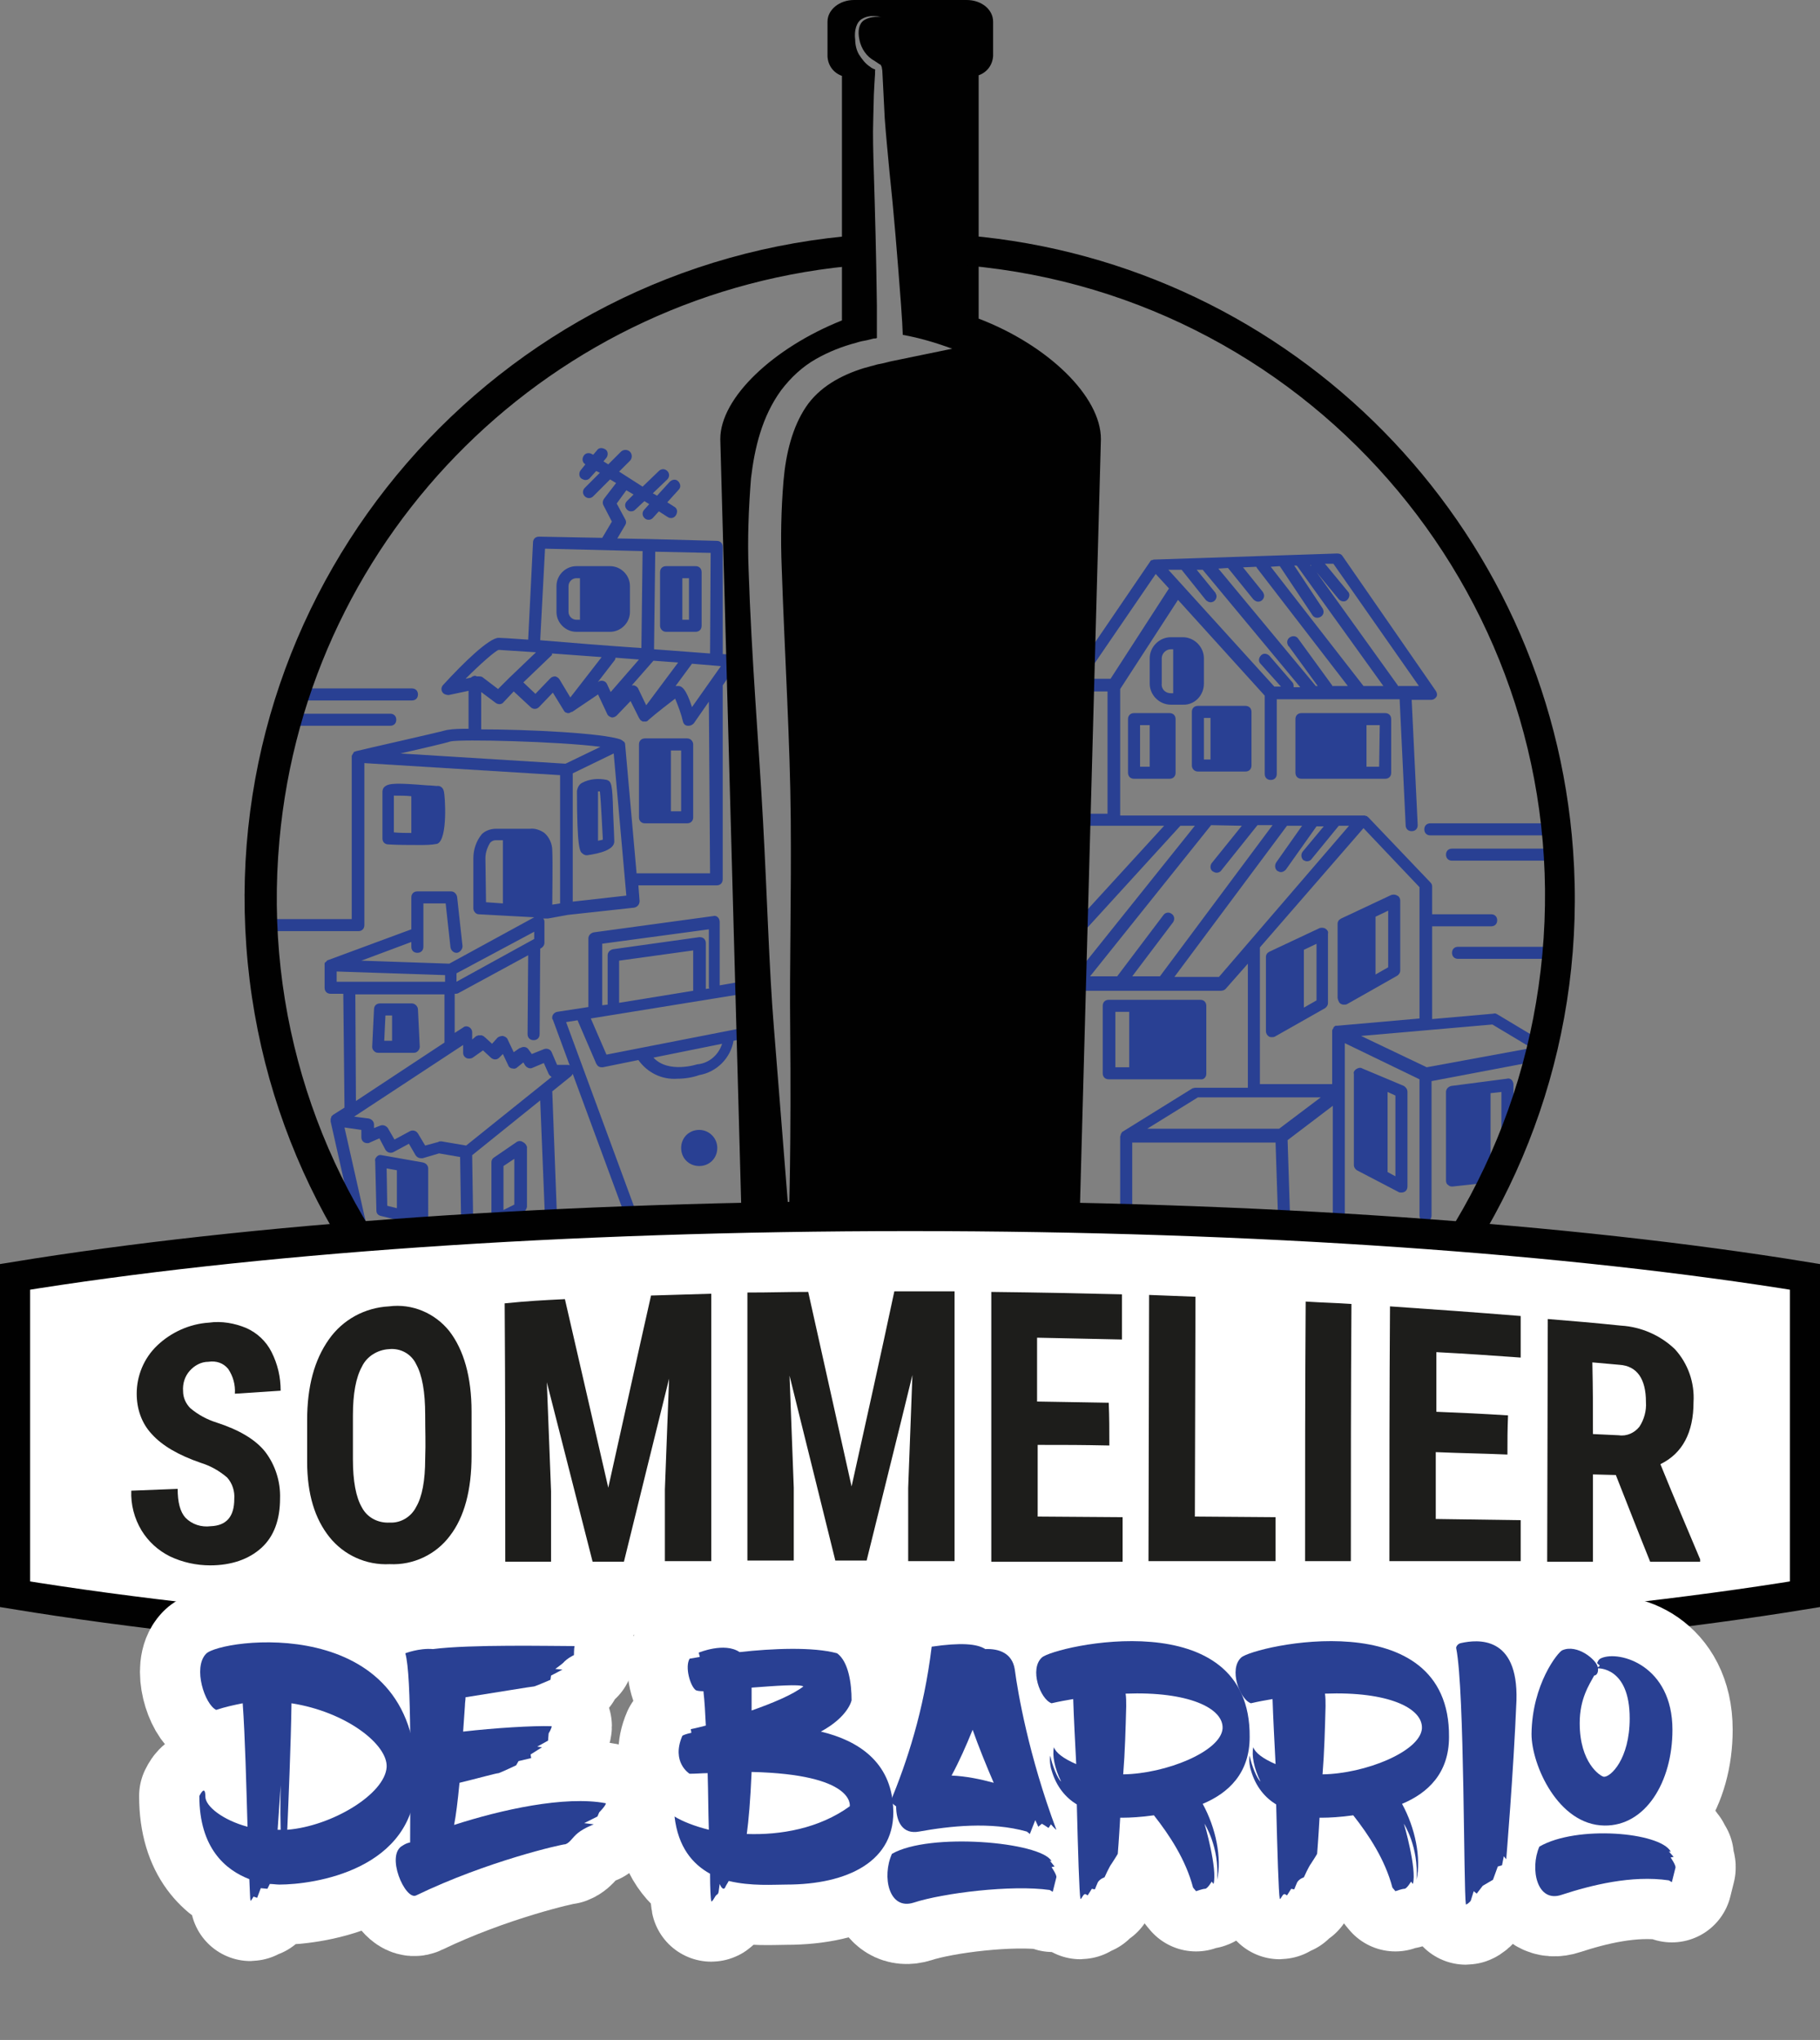 <?xml version="1.0" encoding="utf-8"?>
<!-- Generator: Adobe Illustrator 26.1.0, SVG Export Plug-In . SVG Version: 6.00 Build 0)  -->
<svg version="1.1" id="Capa_1" xmlns="http://www.w3.org/2000/svg" xmlns:xlink="http://www.w3.org/1999/xlink" x="0px" y="0px"
	 viewBox="0 0 302.2 338.7" style="enable-background:new 0 0 302.2 338.7;" xml:space="preserve">
<rect x="0" y="0" width="302.2" height="338.7" fill="#808080" stroke="none"/>
<style type="text/css">
	.st0{clip-path:url(#SVGID_00000139985833555027100790000013717335560161511604_);}
	.st1{fill:#294093;}
	.st2{fill:#010101;}
	.st3{fill:#FFFFFF;stroke:#010101;stroke-width:5;stroke-miterlimit:10;}
	.st4{fill:#1D1D1B;}
	.st5{enable-background:new    ;}
	.st6{fill:#FFFFFF;}
	.st7{fill:none;stroke:#FFFFFF;stroke-width:20;stroke-linecap:round;stroke-linejoin:round;}
</style>
<g id="Capa_2_00000065776763767775939160000010707055884485851069_">
	<g id="Capa_1-2">
		<g>
			<defs>
				<circle id="SVGID_1_" cx="151.1" cy="149.1" r="107.9"/>
			</defs>
			<clipPath id="SVGID_00000050656906862578296010000014569854536330233506_">
				<use xlink:href="#SVGID_1_"  style="overflow:visible;"/>
			</clipPath>
			<g style="clip-path:url(#SVGID_00000050656906862578296010000014569854536330233506_);">
				<path class="st1" d="M258,174.4c0,0,0-0.1,0-0.1l0,0c0-0.1-0.1-0.2-0.1-0.2c0,0,0-0.1-0.1-0.1c0,0-0.1-0.1-0.1-0.1l-0.1-0.1l0,0
					l-9-5.4c-0.2-0.1-0.4-0.2-0.6-0.1l-10.2,0.9v-15.4h9.8c0.6,0,1-0.4,1-1s-0.4-1-1-1h-9.8v-4.6c0-0.3-0.1-0.5-0.3-0.7l-10.3-10.8
					l0,0c-0.1-0.1-0.2-0.1-0.2-0.2h-0.1c-0.1,0-0.2-0.1-0.3-0.1H186v-21l9.6-14.8l14.4,15.9v13c0,0.6,0.4,1,1,1s1-0.4,1-1v-12.4
					h20.4l1,20.9c0,0.6,0.4,1,1,1l0,0c0.6,0,1-0.4,1-1l-1-20.8h3.2c0.4,0,0.7-0.2,0.9-0.5c0.2-0.3,0.1-0.7-0.1-1l-15.5-22.4
					c-0.2-0.3-0.5-0.4-0.9-0.4l-30.2,1h-0.1h-0.1c-0.1,0-0.2,0.1-0.3,0.1h-0.1c-0.1,0.1-0.2,0.1-0.2,0.2l0,0l-13.7,20.1
					c-0.2,0.3-0.2,0.7-0.1,1c0.2,0.3,0.5,0.5,0.9,0.5h5.8v20.3h-6.7c-0.6,0-1,0.4-1,1v19.6l-6.3,7c-0.1,0.1-0.1,0.2-0.2,0.3
					c0,0,0,0.1,0,0.1c0,0.1-0.1,0.2-0.1,0.3c0,0,0,0,0,0.1v30.2c0,0.6,0.4,1,1,1s1-0.4,1-1v-29.2h31.1c0.3,0,0.6-0.1,0.8-0.3
					l3.7-4.2v20.6h-8.7c-0.2,0-0.4,0.1-0.5,0.1l-11.6,7.2c-0.1,0-0.1,0.1-0.1,0.1l0,0c-0.1,0.1-0.1,0.2-0.2,0.3v0.1
					c0,0.1-0.1,0.2-0.1,0.3v13c0,0.6,0.4,1,1,1s1-0.4,1-1v-12h23.8l0.4,12.1c0,0.6,0.4,1,1,1l0,0c0.6,0,1-0.4,1-1l-0.4-12.5l7.5-5.7
					v18.2c0,0.6,0.4,1,1,1s1-0.4,1-1v-28.6l12.4,6v22.6c0,0.6,0.4,1,1,1s1-0.4,1-1v-22.3l19.5-3.7l0,0c0.1,0,0.1,0,0.2-0.1l0.1-0.1
					c0,0,0.1-0.1,0.1-0.1l0.1-0.1l0,0c0,0,0-0.1,0-0.1c0-0.1,0.1-0.1,0.1-0.2C258,174.6,258,174.5,258,174.4z M218.4,113.8
					l-16.1-19.4l1.6-0.1l0,0l4.2,5.2c0.2,0.2,0.5,0.4,0.8,0.4c0.6,0,1-0.5,1-1c0-0.2-0.1-0.4-0.2-0.6l-3.3-4.1l2.2-0.1
					c0,0.1,0.1,0.1,0.1,0.2l15.1,19.6h-2.6v-0.1l-5.6-7.7c-0.3-0.5-0.9-0.6-1.4-0.3c-0.5,0.3-0.6,0.9-0.3,1.4c0,0,0,0.1,0.1,0.1
					l4.8,6.6h-0.3C218.4,113.9,218.4,113.8,218.4,113.8L218.4,113.8z M212.5,94l5.4,8.1c0.3,0.5,0.9,0.6,1.4,0.3s0.6-0.9,0.3-1.4
					c0,0,0,0,0,0l-4.7-7.1h0.4c0,0,0,0.1,0.1,0.1l14.3,19.9h-3.3L211,94.1L212.5,94z M217.6,93.8h0.1c0,0.1,0,0.1,0,0.2L217.6,93.8z
					 M235.6,113.9h-3.5v-0.1l-13.5-18.8l3.7,4.5c0.4,0.4,1,0.5,1.4,0.1c0.4-0.4,0.5-1,0.1-1.4l0,0l-3.8-4.6h1.4L235.6,113.9z
					 M196.2,94.6l4,5c0.2,0.2,0.5,0.4,0.8,0.4c0.6,0,1-0.5,1-1c0-0.2-0.1-0.4-0.2-0.6l-3.1-3.8h1l16.2,19.5h-1.1
					c0-0.3,0-0.6-0.2-0.8l-3.8-4.4c-0.4-0.4-1-0.5-1.4-0.1c-0.4,0.4-0.5,1-0.1,1.4l3.4,3.8h-1.1L194,94.6L196.2,94.6z M191.9,95.3
					l2.2,2.4l-9.7,15H180L191.9,95.3z M206.2,137.1l-5,6.2c-0.3,0.4-0.3,1.1,0.2,1.4c0.2,0.1,0.4,0.2,0.6,0.2c0.3,0,0.6-0.1,0.8-0.4
					l6-7.5h2.5l-18.7,25.1H188l6.8-9c0.3-0.5,0.2-1.1-0.3-1.4c-0.4-0.3-1-0.2-1.3,0.2l-7.7,10.2H181l20.1-25.1L206.2,137.1z
					 M178.3,137.1h15l-15,16.4V137.1z M177.1,157.8c0.1,0,0.1,0,0.2,0.1c0.6,0,1-0.4,1-1v-0.4l17.7-19.4h2.4l-20.1,25.1H173
					L177.1,157.8z M202.4,162.2H195l18.7-25.1h2.5l-4.3,6.1c-0.3,0.5-0.2,1.1,0.2,1.4c0.2,0.1,0.4,0.2,0.6,0.2
					c0.3,0,0.6-0.2,0.8-0.4l5.1-7.2h1.2l-3.5,4.2c-0.3,0.4-0.3,1,0.1,1.4c0.2,0.1,0.4,0.2,0.6,0.2c0.3,0,0.6-0.1,0.8-0.4l4.5-5.5
					h1.7L202.4,162.2z M209.2,157.3l17.2-19.8l9.3,9.8V169c0,0,0,0,0,0.1l-13.6,1.2c0,0-0.1,0-0.1,0h-0.2c-0.1,0-0.1,0.1-0.2,0.1
					l-0.1,0.1c-0.1,0.1-0.1,0.1-0.1,0.2c0,0,0,0.1-0.1,0.1l0,0c0,0.1,0,0.2-0.1,0.2c0,0,0,0.1,0,0.1l0,0v8.9h-12L209.2,157.3z
					 M198.9,182.2h20.4l-6.9,5.2h-21.9L198.9,182.2z M236.9,177.2L226,172l21.8-1.9l6.5,3.9L236.9,177.2z"/>
				<path class="st1" d="M222.7,166.7c0.2,0.1,0.3,0.1,0.5,0.1c0.2,0,0.3,0,0.5-0.1l8.3-4.7c0.3-0.2,0.5-0.5,0.5-0.9v-11.6
					c0-0.3-0.2-0.7-0.5-0.8c-0.3-0.2-0.7-0.2-1-0.1l-8.3,3.9c-0.4,0.2-0.6,0.5-0.6,0.9v12.3C222.2,166.2,222.4,166.6,222.7,166.7z
					 M230.5,160.6l-2.1,1.2v-9.6l2.1-1V160.6z"/>
				<path class="st1" d="M220.1,154.2c-0.3-0.2-0.7-0.2-1-0.1l-8.3,3.9c-0.4,0.2-0.6,0.5-0.6,0.9v12.3c0,0.4,0.2,0.7,0.5,0.9
					c0.2,0.1,0.3,0.1,0.5,0.1c0.2,0,0.3,0,0.5-0.1l8.3-4.7c0.3-0.2,0.5-0.5,0.5-0.9V155C220.6,154.7,220.4,154.4,220.1,154.2z
					 M218.6,166.1l-2.1,1.2v-9.6l2.1-1V166.1z"/>
				<path class="st1" d="M200.3,178.3V167c0-0.6-0.4-1-1-1h-15.2c-0.6,0-1,0.4-1,1v11.2c0,0.6,0.4,1,1,1h15.2
					C199.9,179.3,200.3,178.8,200.3,178.3z M185.2,168h2.3v9.2h-2.3V168z"/>
				<path class="st1" d="M250.2,179.1l-9.2,1.2c-0.5,0.1-0.9,0.5-0.9,1V196c0,0.3,0.1,0.6,0.3,0.7c0.2,0.2,0.4,0.3,0.7,0.3h0.1
					l9.2-1c0.5-0.1,0.9-0.5,0.9-1v-14.9c0-0.3-0.1-0.6-0.3-0.8C250.8,179.1,250.5,179,250.2,179.1z M249.3,194.1l-1.8,0.2v-12.8
					l1.8-0.2V194.1z"/>
				<path class="st1" d="M233.1,180.3l-6.9-2.9c-0.3-0.2-0.7-0.1-1,0.1c-0.3,0.2-0.5,0.5-0.4,0.8v15.1c0,0.4,0.2,0.7,0.5,0.9
					l6.9,3.6c0.1,0.1,0.3,0.1,0.5,0.1c0.6,0,1-0.4,1-1v-15.7C233.7,180.8,233.4,180.5,233.1,180.3z M231.7,195.3l-1.3-0.7v-13.3
					l1.3,0.6V195.3z"/>
				<path class="st1" d="M198.9,128.1h7.9c0.6,0,1-0.4,1-1v-8.9c0-0.6-0.4-1-1-1h-7.9c-0.6,0-1,0.4-1,1v8.9
					C197.9,127.6,198.3,128.1,198.9,128.1z M199.9,119.2h1.1v6.9h-1.1L199.9,119.2z"/>
				<path class="st1" d="M216.1,118.4c-0.6,0-1,0.4-1,1v8.9c0,0.6,0.4,1,1,1H230c0.6,0,1-0.4,1-1v-8.9c0-0.6-0.4-1-1-1H216.1z
					 M229,127.3h-2.1v-6.9h2.2L229,127.3z"/>
				<path class="st1" d="M199.9,113.5v-4.2c0-1.9-1.6-3.5-3.5-3.5h-2c-1.9,0-3.5,1.6-3.5,3.5v4.2c0,1.9,1.6,3.5,3.5,3.5h2
					C198.3,117.1,199.9,115.5,199.9,113.5z M192.9,113.5v-4.2c0-0.8,0.7-1.5,1.5-1.5h0.4v7.3h-0.4
					C193.5,115.1,192.8,114.4,192.9,113.5C192.8,113.5,192.8,113.5,192.9,113.5L192.9,113.5z"/>
				<path class="st1" d="M188.3,118.4c-0.6,0-1,0.4-1,1v8.9c0,0.6,0.4,1,1,1h5.9c0.6,0,1-0.4,1-1v-8.9c0-0.6-0.4-1-1-1H188.3z
					 M189.3,120.4h1.6v6.9h-1.6V120.4z"/>
				<path class="st1" d="M100.8,129.5c-1.4-0.3-2.9-0.2-4.2,0.5c-0.5,0.3-0.7,0.8-0.8,1.3c0,9.7,0.5,10.1,0.9,10.4
					c0.2,0.2,0.5,0.3,0.7,0.3h0.1c2.1-0.3,4.5-0.9,4.5-2.3c0-0.3-0.1-2.7-0.2-4.9C101.7,130.1,101.5,129.8,100.8,129.5z M99.3,139.6
					v-8.2h0.3c0.2,1.6,0.4,6.4,0.5,8C99.9,139.5,99.6,139.5,99.3,139.6z"/>
				<path class="st1" d="M69.6,140.3c1,0,2,0,3-0.2c1.8-0.7,1.3-8.1,1.1-8.7c-0.1-0.6-0.6-1-1.2-0.9c-0.2,0-0.9-0.1-1.5-0.1
					c-4.9-0.4-6.4-0.4-7.1,0.2c-0.3,0.2-0.4,0.6-0.4,0.9v7.7c0,0.6,0.4,1,1,1l0,0C66.1,140.3,68,140.3,69.6,140.3z M65.4,132.1
					c1,0,2,0,2.9,0.1v6.1c-0.9,0-1.9,0-2.9-0.1V132.1z"/>
				<path class="st1" d="M114.1,122.6h-7c-0.6,0-1,0.4-1,1v12.1c0,0.6,0.4,1,1,1h7c0.6,0,1-0.4,1-1v-12.1
					C115.1,123.1,114.7,122.6,114.1,122.6z M113.1,134.7h-1.7v-10.1h1.7V134.7z"/>
				<path class="st1" d="M101.3,94h-5.6c-1.8,0-3.3,1.5-3.3,3.3v4.3c0,1.8,1.5,3.3,3.3,3.3h5.6c1.8,0,3.3-1.5,3.3-3.3v-4.3
					C104.6,95.5,103.1,94,101.3,94z M94.4,101.6v-4.3c0-0.7,0.6-1.3,1.3-1.3h0.6v6.9h-0.6C95,102.9,94.4,102.3,94.4,101.6
					C94.4,101.6,94.4,101.6,94.4,101.6L94.4,101.6z"/>
				<path class="st1" d="M110.6,104.9h4.9c0.6,0,1-0.4,1-1V95c0-0.6-0.4-1-1-1h-4.9c-0.6,0-1,0.4-1,1v8.9
					C109.6,104.4,110,104.9,110.6,104.9z M114.4,102.9h-1.1V96h1.1V102.9z"/>
				<path class="st1" d="M68.4,166.6h-5.3c-0.6,0-1,0.4-1,1l-0.3,6.2c0,0.3,0.1,0.5,0.3,0.7c0.2,0.2,0.4,0.3,0.7,0.3h5.9
					c0.3,0,0.5-0.1,0.7-0.3c0.2-0.2,0.3-0.5,0.3-0.7l-0.3-6.2C69.4,167.1,68.9,166.6,68.4,166.6z M64,168.6h1.1v4.2h-1.3L64,168.6z"
					/>
				<path class="st1" d="M86.8,189.6c-0.3-0.2-0.7-0.2-1,0l-3.8,2.6c-0.3,0.2-0.4,0.5-0.4,0.8v9.4c0,0.4,0.2,0.7,0.5,0.9
					c0.3,0.2,0.7,0.2,1,0l3.8-2c0.3-0.2,0.5-0.5,0.6-0.9v-10C87.4,190.1,87.2,189.8,86.8,189.6z M85.4,200l-1.8,0.9v-7.3l1.8-1.2
					V200z"/>
				<path class="st1" d="M70.2,193l-6.8-1.2c-0.3-0.1-0.6,0-0.8,0.2c-0.2,0.2-0.4,0.5-0.3,0.8l0.2,8.2c0,0.5,0.3,0.8,0.8,0.9
					l6.6,1.6h0.2c0.2,0,0.4-0.1,0.6-0.2c0.2-0.2,0.4-0.5,0.4-0.8V194C71.1,193.5,70.7,193.1,70.2,193z M64.2,194l1.7,0.3v6.3
					l-1.6-0.4L64.2,194z"/>
				<path class="st1" d="M116.1,187.6c-1.7,0-3,1.3-3,3s1.3,3,3,3s3-1.3,3-3S117.7,187.6,116.1,187.6z"/>
				<path class="st1" d="M123.2,170.7l-22.5,4.4l-2.6-6l24.7-4c0.6-0.1,0.9-0.6,0.8-1.2s-0.6-0.9-1.2-0.8l-2.9,0.5v-10.5
					c0-0.3-0.1-0.6-0.3-0.8c-0.2-0.2-0.5-0.3-0.8-0.2l-19.8,2.7c-0.5,0.1-0.9,0.5-0.9,1v11.4l-5.2,0.8c-0.5,0.1-0.9,0.6-0.8,1.1
					c0,0.1,0,0.1,0.1,0.2l2.8,7.6c-0.1-0.1-0.3-0.1-0.4-0.1h-1.7l-0.9-2.1c-0.2-0.5-0.8-0.7-1.3-0.5l-2,0.8l-0.5-0.7
					c-0.3-0.5-0.9-0.6-1.4-0.3c0,0,0,0-0.1,0l-1,0.7l-1-2.1c-0.1-0.3-0.4-0.5-0.8-0.6c-0.3,0-0.7,0.1-0.9,0.3l-0.9,1l-1.2-1.1
					c0,0-0.1,0-0.1-0.1c-0.1,0-0.1-0.1-0.2-0.1c-0.1,0-0.1-0.1-0.2-0.1h-0.2c-0.1,0-0.1,0-0.2,0c-0.1,0-0.1,0-0.2,0l-0.2,0.1h-0.1
					l-0.7,0.6v-1.2c0-0.6-0.5-1-1-1c-0.2,0-0.4,0.1-0.5,0.2l-1.4,0.9V165h0.1c0.2,0,0.3,0,0.5-0.1l11.6-6.3l-0.1,13.1
					c0,0.6,0.4,1,1,1l0,0c0.6,0,1-0.4,1-1l0.1-14.2l0.2-0.1c0.3-0.2,0.5-0.5,0.5-0.9V153c0-0.2-0.1-0.4-0.2-0.5H91l3.3-0.6l11-1.2
					c0.5-0.1,0.9-0.5,0.9-1.1l-0.2-2.6h13c0.6,0,1-0.4,1-1v-32c0-0.1,0-0.1,0-0.2l2.4-3.5c0.2-0.3,0.2-0.7,0.1-1
					c-0.2-0.3-0.5-0.5-0.8-0.6l-1.7-0.1V90.8c0-0.6-0.4-1-1-1l-11.2-0.3l0,0l-5.3-0.1l1.3-2.2c0.2-0.3,0.2-0.7,0-1l-1.4-2.6l1.6-2.2
					l1.2,0.7l-1.1,1.1c-0.4,0.4-0.4,1,0,1.4c0,0,0,0,0,0c0.2,0.2,0.4,0.3,0.7,0.3c0.3,0,0.5-0.1,0.7-0.3l1.5-1.4l0.8,0.5l-0.8,0.9
					c-0.4,0.4-0.4,1,0,1.4c0,0,0,0,0,0c0.2,0.2,0.4,0.3,0.7,0.3c0.3,0,0.5-0.1,0.7-0.3l1-1.1l1.4,0.9c0.2,0.1,0.3,0.2,0.5,0.2
					c0.5,0.1,1-0.3,1.1-0.9c0.1-0.4-0.1-0.8-0.5-1l-1.1-0.7l1.9-2.1c0.4-0.4,0.3-1-0.1-1.4s-1-0.3-1.4,0.1l0,0l-2.1,2.3l-0.7-0.4
					l2.4-2.3c0.4-0.4,0.4-1,0-1.4c0,0,0,0,0,0c-0.4-0.4-1-0.4-1.4,0l-2.7,2.6l-3.9-2.5l1.8-1.8c0.4-0.4,0.4-1.1,0-1.5
					s-1.1-0.4-1.5,0l0,0l-2.1,2.1l-0.8-0.5l0.5-0.6c0.3-0.4,0.3-1.1-0.2-1.4s-1.1-0.3-1.4,0.2l0,0l-0.6,0.7l-0.2-0.1
					c-0.5-0.3-1.1-0.2-1.4,0.3c0,0,0,0,0,0c-0.3,0.5-0.2,1.1,0.3,1.4c0,0,0,0,0,0l0,0l-0.8,1c-0.3,0.4-0.3,1.1,0.2,1.4
					c0.2,0.1,0.4,0.2,0.6,0.2c0.3,0,0.6-0.1,0.8-0.4l1-1.1l0.6,0.3L97.1,81c-0.4,0.4-0.4,1,0,1.4c0.4,0.4,1,0.4,1.4,0l2.8-2.8l1,0.6
					l-2,2.6c-0.2,0.3-0.3,0.7-0.1,1.1l1.4,2.7l-1.6,2.7l-10.5-0.2c-0.6,0-1,0.4-1,1l-0.8,16.1c-2.8-0.2-4.6-0.3-4.9-0.3
					c-1.6,0-5.9,4.2-9.2,7.8c-0.4,0.4-0.4,1,0,1.4c0.2,0.2,0.6,0.3,0.9,0.3l3.3-0.7v6.3c-1.2,0-2.4,0-3.6,0.2
					c-1.8,0.5-14.3,3.3-15,3.5c-0.1,0-0.2,0.1-0.3,0.1c-0.1,0-0.2,0.1-0.2,0.2c-0.1,0.1-0.2,0.3-0.3,0.5c0,0,0,0.1,0,0.1v27H44.3
					c-0.6,0-1,0.4-1,1s0.4,1,1,1h15.2c0.6,0,1-0.4,1-1v-26.9l32.5,2V150l-1.3,0.2c0-2.2,0.1-6.7,0-9c0-1.1-0.5-2.2-1.3-2.9
					c-0.7-0.5-1.6-0.8-2.4-0.7c-0.4,0-3.9,0-5.6,0c-0.9,0-1.8,0.3-2.4,0.9c-0.9,1.1-1.4,2.5-1.4,4v8.3c0,0.5,0.4,1,0.9,1l9.2,0.5
					L74.6,160L60,159.5l8.3-3.1v0.8c0,0.6,0.4,1,1,1s1-0.4,1-1V150H74l0.8,7.3c0.1,0.5,0.5,0.9,1,0.9h0.1c0.5-0.1,0.9-0.6,0.9-1.1
					l-0.9-8.2c-0.1-0.5-0.5-0.9-1-0.9h-5.6c-0.6,0-1,0.4-1,1v5.3l-13.8,5.1c-0.1,0-0.2,0.1-0.2,0.1l-0.1,0.1l0,0c0,0,0,0.1-0.1,0.1
					c-0.1,0.1-0.1,0.1-0.2,0.2c0,0,0,0.1,0,0.1c0,0.1,0,0.2,0,0.2v3.8c0,0.6,0.4,1,1,1H57l0.2,18.8c0,0,0,0.1,0,0.1l-1.9,1.2l0,0
					l-0.1,0.1c-0.1,0.1-0.1,0.1-0.2,0.2c0,0,0,0.1,0,0.1c0,0.1-0.1,0.2-0.1,0.3c0,0,0,0,0,0.1l0,0c0,0.1,0,0.2,0,0.3l4,17.8
					c0.1,0.5,0.5,0.8,1,0.8h0.2c0.5-0.1,0.9-0.7,0.8-1.2c0,0,0,0,0,0l-3.7-16.4l2.8,0.4v1.2c0,0.6,0.4,1,1,1c0.1,0,0.3,0,0.4-0.1
					l1.6-0.7l1,1.9c0.3,0.5,0.9,0.6,1.3,0.4l2.6-1.4l1.1,1.9c0.2,0.3,0.5,0.5,0.9,0.5h0.3l2.7-0.8l3.5,0.6l0.2,12.8c0,0.6,0.4,1,1,1
					l0,0c0.6,0,1-0.4,1-1l-0.2-13.1l11.3-9.1l0.8,19.8c0,0.6,0.4,1,1,1l0,0c0.6,0,1-0.4,1-1l-0.8-21.3l3.1-2.5
					c0.1-0.1,0.2-0.2,0.3-0.4l9,24.4c0.1,0.4,0.5,0.7,0.9,0.7c0.1,0,0.2,0,0.3-0.1c0.5-0.2,0.8-0.8,0.6-1.3l-11.9-32.3l1.9-0.3
					l3.1,7.2c0.2,0.4,0.5,0.6,0.9,0.6c0.1,0,0.1,0,0.2,0l5.9-1.2c1.5,2.1,3.9,3.3,6.5,3.1c1.2,0,2.5-0.2,3.6-0.6
					c2.9-0.5,5.2-2.8,5.7-5.7l1.6-0.3c0.5-0.1,0.9-0.6,0.8-1.2c0,0,0,0,0,0C124.3,171,123.8,170.6,123.2,170.7
					C123.2,170.7,123.2,170.7,123.2,170.7z M95.1,149.7v-21.3l6.8-3.3l2.1,23.6L95.1,149.7z M117.9,145h-12.2l-1.9-21.4
					c0-0.1,0-0.2-0.1-0.3l0,0l0,0c0-0.1-0.1-0.2-0.2-0.2l-0.1-0.1c-0.1-0.1-0.2-0.1-0.3-0.2l0,0l0,0c-2.9-1.1-15.7-1.7-23.2-1.7
					v-6.2l2.4,1.8c0.4,0.3,1,0.3,1.3-0.1l1.7-1.8l2.8,2.6c0.4,0.4,1,0.4,1.4,0l2.3-2.4l1.9,3.1c0,0,0.1,0.1,0.1,0.1
					c0,0,0.1,0.1,0.1,0.1l0,0h0.1l0.2,0.1l0,0c0,0,0.1,0,0.1,0h0.1h0.1l0.2-0.1l0.2-0.1c0,0,0,0,0.1,0l4.3-2.9l1.5,3.2
					c0.1,0.3,0.4,0.5,0.7,0.6c0.3,0.1,0.7-0.1,0.9-0.3l2.3-2.4l1.4,2.8l0,0c0.1,0.1,0.1,0.2,0.2,0.3c0,0,0,0,0.1,0.1l0,0
					c0.1,0.1,0.2,0.1,0.3,0.2l0,0h0.1c0,0,0.1,0,0.2,0c0,0,0.1,0,0.1,0c0.1,0,0.1,0,0.2,0c0.1,0,0.1-0.1,0.2-0.1c0,0,0.1,0,0.1-0.1
					c1.6-1.4,3.6-2.9,4.5-3.6c0.5,1.2,1,2.5,1.3,3.8c0.1,0.4,0.4,0.7,0.8,0.7h0.2c0.3,0,0.6-0.2,0.8-0.4l2.5-3.6L117.9,145z
					 M91.7,108.5l8.2,0.6l-5.2,6.7l-1.8-3c-0.2-0.3-0.4-0.4-0.7-0.5c-0.3,0-0.6,0.1-0.8,0.3l-2.5,2.6l-2-1.9l4.8-4.6
					C91.6,108.7,91.6,108.6,91.7,108.5z M119.7,110.6l-4.8,6.8c-1-3.1-1.7-3.5-2.3-3.5c-0.1,0-0.2,0-0.3,0c-0.1,0-0.2,0-0.2,0.1
					l2.8-3.8l0,0L119.7,110.6z M107.3,117.1l-1.3-2.7c-0.1-0.3-0.4-0.5-0.7-0.6c-0.1,0-0.2,0-0.4,0l3.6-4.1l0,0l4.1,0.3L107.3,117.1
					z M101.4,114.9l-0.6-1.3c-0.2-0.5-0.8-0.7-1.3-0.5c0,0-0.1,0-0.1,0.1h-0.1l2.7-3.5c0.1-0.1,0.2-0.3,0.2-0.5l3.9,0.3L101.4,114.9
					z M117.9,108.5l-9.3-0.7l0.2-16.2l9.2,0.2L117.9,108.5z M90.5,91.1l16.2,0.4l-0.2,16.1c-5.8-0.4-12.1-0.9-16.8-1.3L90.5,91.1z
					 M82.8,107.9c0.3,0,2.7,0.2,6.2,0.4l-4.5,4.3l0,0l0,0l-1.8,1.8l-2.5-1.9c-0.2-0.2-0.5-0.2-0.8-0.2h-0.2c-0.1,0-0.2-0.1-0.3-0.1
					c-0.2,0-0.5,0.1-0.7,0.3l-0.9,0.2C79.8,110.2,82.2,108.1,82.8,107.9z M66.5,125.1c3.5-0.8,7.4-1.7,8.3-2c1.7-0.4,18,0,24.9,0.9
					l-5.8,2.8L66.5,125.1z M80.6,142.5c0-0.9,0.3-1.8,0.8-2.6c0.3-0.3,0.6-0.4,1-0.4h1.1V150l-2.8-0.2L80.6,142.5z M88.7,155.9
					L75.8,163v-1.4l12.9-6.9V155.9z M55.9,161.3l18,0.6v1.1h-18V161.3z M59,165.1h14.8v7.7c0,0.1,0,0.2,0,0.3l-14.7,9.7L59,165.1z
					 M72.8,189.6l-2.2,0.6l-1.2-2c-0.3-0.5-0.9-0.6-1.3-0.4l-2.6,1.4l-1.1-1.9c-0.3-0.4-0.8-0.6-1.3-0.4l-1,0.4v-0.6
					c0-0.5-0.4-0.9-0.9-1l-2.4-0.3l18.1-11.9v1.3c0,0.4,0.2,0.7,0.6,0.9c0.3,0.1,0.7,0.1,1-0.1l1.7-1.2l1.3,1.2
					c0.2,0.2,0.5,0.3,0.7,0.3c0.3,0,0.5-0.1,0.7-0.3l0.6-0.6l0.9,1.9c0.1,0.3,0.4,0.5,0.7,0.5c0.3,0.1,0.6,0,0.8-0.2l1-0.8l0.3,0.5
					c0.3,0.4,0.8,0.6,1.2,0.4l1.9-0.8l0.8,1.8c0.1,0.2,0.3,0.4,0.5,0.5l-14.2,11.4l-4.1-0.7C73,189.5,72.9,189.5,72.8,189.6
					L72.8,189.6z M115.1,164.5l-12.3,2v-7l12.3-1.7V164.5L115.1,164.5z M99.9,156.7l17.8-2.4v9.5c0,0.1,0,0.2,0.1,0.3l-0.6,0.1v-7.6
					c0-0.6-0.4-1-1-1c-0.1,0-0.1,0-0.1,0l-14.3,2c-0.5,0.1-0.9,0.5-0.9,1v8.2l-0.9,0.1V156.7z M115.9,176.7c0,0-0.1,0-0.1,0
					c0,0-4.8,1.6-7.3-1.1l11.4-2.3C119.3,175.2,117.7,176.5,115.9,176.7L115.9,176.7z"/>
				<path class="st1" d="M258.3,136.7h-20.8c-0.6,0-1,0.4-1,1s0.4,1,1,1h20.8c0.6,0,1-0.4,1-1S258.9,136.7,258.3,136.7z"/>
				<path class="st1" d="M258,140.9h-16.9c-0.6,0-1,0.4-1,1s0.4,1,1,1H258c0.6,0,1-0.4,1-1S258.6,140.9,258,140.9z"/>
				<path class="st1" d="M47.6,116.3h20.8c0.6,0,1-0.4,1-1s-0.4-1-1-1H47.6c-0.6,0-1,0.4-1,1S47,116.3,47.6,116.3z"/>
				<path class="st1" d="M47.9,118.5c-0.6,0-1,0.4-1,1s0.4,1,1,1h16.9c0.6,0,1-0.4,1-1s-0.4-1-1-1H47.9z"/>
				<path class="st1" d="M257,157.2h-14.9c-0.6,0-1,0.4-1,1s0.4,1,1,1H257c0.6,0,1-0.4,1-1S257.6,157.2,257,157.2z"/>
			</g>
		</g>
		<path class="st2" d="M119.6,72.9l3.5,128.1c0,7.1,5.8,12.9,12.9,12.9c0,0,0,0,0.1,0h30.3c7.1,0,12.9-5.8,12.9-12.9l3.5-128.1
			c0-7.1-8.8-15.6-20.3-20V12.5c1.4-0.5,2.3-1.7,2.4-3.2V3.6c0-2-1.9-3.6-4.4-3.6h-18.7c-2.4,0-4.4,1.6-4.4,3.6v5.8
			c0.1,1.5,1,2.7,2.4,3.2v40.6C128.5,57.7,119.6,66,119.6,72.9z M142.2,56.9c0.6-0.2,1.1-0.3,1.7-0.4l0.8-0.2l0.4-0.1h0.1
			c0.2,0,0.5,0,0.4-0.3v-0.2v-0.5v-1.5v-3c-0.1-8-0.3-15.4-0.5-21.9c-0.1-3.3-0.2-6.3-0.1-9.1l0.1-4l0.1-1.9l0.1-1.6v-0.4
			c0-0.1,0.1-0.3-0.1-0.3c-0.2-0.1-0.5-0.2-0.7-0.4c-0.8-0.5-1.4-1.3-1.9-2.1c-0.4-0.7-0.6-1.6-0.6-2.4c-0.2-1.5,0.2-3,1.2-3.5
			c0.7-0.4,1.5-0.5,2.3-0.4c0.3,0,0.5,0.1,0.8,0.1c-0.3,0-0.5,0-0.8,0c-0.7,0-1.5,0.2-2.1,0.6c-0.8,0.6-1,1.8-0.7,3.2
			c0.3,1.5,1.2,2.8,2.5,3.5c0.3,0.2,0.6,0.4,0.9,0.6c0.2,0,0.2,0.3,0.3,0.4l0.1,0.6l0.2,3.9l0.2,4c0.2,2.8,0.5,5.8,0.8,9
			c0.7,6.5,1.3,13.9,1.9,21.9l0.2,3l0.1,2.1c2.8,0.5,5.5,1.3,8.2,2.3L147.9,60l-1.2,0.3l-1,0.2l-0.7,0.2c-0.5,0.1-1,0.3-1.5,0.4
			c-3.9,1.2-7.5,3.2-9.7,6.5s-3.3,7.6-3.7,12.2c-0.4,4.8-0.5,9.6-0.3,14.5c0.5,14.7,1.4,28.9,1.5,41.8s-0.2,24.5-0.1,34.2
			C131.4,190,131,202,131,202l-2.5-31.4c-0.8-9.8-1.1-21.4-1.8-34.2s-1.9-26.9-2.4-41.8c-0.2-5.1,0-10.1,0.4-15.2
			c0.6-5,1.8-10.2,5-14.6c1.6-2.1,3.5-3.9,5.8-5.2C137.6,58.4,139.9,57.5,142.2,56.9L142.2,56.9z"/>
		<path class="st2" d="M160.7,39.1v5c57.9,5.2,100.7,56.4,95.4,114.3s-56.4,100.7-114.3,95.4c-57.9-5.2-100.7-56.4-95.4-114.3
			C51,88.4,91.9,48,143.1,44v-5C82.3,43.4,36.5,96.3,40.9,157.1s57.3,106.6,118.1,102.2S265.6,202,261.2,141.2
			C257.3,87.1,214.7,43.8,160.7,39.1L160.7,39.1z"/>
		<path class="st3" d="M151.1,201.9c-57.6,0-110,3.8-148.6,10.1v52.7c38.6,6.3,91,10.1,148.6,10.1s110-3.8,148.6-10.1v-52.7
			C261.1,205.7,208.8,201.9,151.1,201.9z"/>
		<path class="st4" d="M38.9,248.9c0.1-1.3-0.3-2.6-1.2-3.6c-1.3-1.1-2.7-1.9-4.3-2.4c-3.8-1.3-6.5-2.9-8.2-4.8
			c-1.7-1.8-2.5-4.2-2.5-6.7c0-3,1.2-5.9,3.4-8c2.3-2.2,5.4-3.6,8.6-3.8c2.1-0.3,4.3,0.1,6.2,0.9c1.8,0.8,3.3,2.2,4.2,4
			c1,2,1.5,4.1,1.5,6.4l-7.6,0.5c0.1-1.5-0.3-2.9-1.1-4.1c-0.8-1-2-1.4-3.3-1.2c-1.2,0-2.3,0.6-3.1,1.5c-0.8,0.9-1.2,2.1-1.1,3.4
			c0,1.1,0.5,2.1,1.2,2.8c1.3,1.1,2.8,1.9,4.4,2.4c3.7,1.2,6.4,2.8,8,4.8c1.7,2.2,2.6,5,2.5,7.8c0,3.5-1,6.3-3.1,8.2s-5,2.9-8.5,2.9
			c-2.3,0-4.6-0.5-6.7-1.5c-2-1-3.6-2.5-4.7-4.3c-1.2-2-1.8-4.3-1.7-6.6l7.7-0.3c0,2.2,0.4,3.8,1.3,4.8c1.1,1.1,2.6,1.6,4.2,1.4
			C37.6,253.3,38.9,251.8,38.9,248.9z"/>
		<path class="st4" d="M78.3,241.7c0,5.7-1.2,10.2-3.6,13.3c-2.3,3.1-6.1,4.9-10,4.7c-3.9,0.2-7.6-1.5-10-4.5
			c-2.4-3-3.7-7.1-3.7-12.5c0-2.8,0-4.2,0-6.9c0-5.6,1.2-10,3.6-13.4c2.3-3.3,6-5.3,10-5.5c3.8-0.5,7.6,1.1,10,4.1
			c2.4,3.1,3.7,7.6,3.7,13.4C78.3,237.4,78.3,238.8,78.3,241.7z M70.6,234.9c0-3.8-0.5-6.6-1.5-8.4c-0.8-1.7-2.6-2.7-4.5-2.5
			c-1.9,0.1-3.7,1.2-4.5,2.9c-1,1.8-1.5,4.5-1.5,8.1v7.3c0,3.6,0.5,6.3,1.5,8c0.9,1.7,2.7,2.6,4.6,2.5c1.9,0.1,3.6-1,4.4-2.6
			c1-1.7,1.5-4.4,1.5-8C70.7,239.3,70.6,237.8,70.6,234.9L70.6,234.9z"/>
		<path class="st4" d="M93.8,215.7c2.4,10.4,4.8,20.9,7.2,31.3c2.4-10.7,4.7-21.3,7.1-31.9c4-0.1,6-0.2,10-0.3c0,14.8,0,29.6,0,44.4
			h-7.7c0-4.8,0-7.2,0-11.9c0.3-7.4,0.4-11.1,0.7-18.4c-2.5,10.1-5,20.2-7.5,30.4h-5.2c-2.5-9.9-5.1-19.9-7.6-29.8
			c0.3,7.2,0.4,10.8,0.7,18.1c0,4.7,0,7,0,11.7h-7.6c0-14.3,0-28.6-0.1-42.9C87.8,216,89.8,215.9,93.8,215.7z"/>
		<path class="st4" d="M134.2,214.5c2.4,10.8,4.8,21.5,7.2,32.3c2.4-10.8,4.8-21.6,7.1-32.4c4,0,6,0,10,0c0,14.9,0,29.9,0,44.8h-7.7
			V247l0.7-18.7c-2.5,10.3-5.1,20.6-7.6,30.8h-5.2c-2.5-10.2-5.1-20.5-7.6-30.7c0.3,7.4,0.4,11.2,0.7,18.6c0,4.8,0,7.2,0,12.1h-7.7
			c0-14.8,0-29.7,0-44.5C128.2,214.6,130.2,214.5,134.2,214.5z"/>
		<path class="st4" d="M184.2,240c-4.8-0.1-7.1-0.1-11.9-0.1c0,4.7,0,7.1,0,11.9l14.1,0.1c0,3,0,4.5,0,7.4h-21.8
			c0-14.9,0-29.9,0-44.8c8.7,0.1,13,0.2,21.7,0.4c0,3,0,4.5,0,7.5c-5.6-0.1-8.4-0.2-14.1-0.3c0,4.2,0,6.3,0,10.6
			c4.8,0.1,7.2,0.1,11.9,0.2C184.2,235.6,184.2,237.1,184.2,240z"/>
		<path class="st4" d="M198.4,251.8l13.4,0.1c0,2.9,0,4.4,0,7.3h-21.1l0.1-44.2c3.1,0.1,4.6,0.2,7.7,0.3L198.4,251.8z"/>
		<path class="st4" d="M224.3,259.2h-7.6c0-14.4,0-28.8,0.1-43.1c3.1,0.2,4.6,0.2,7.6,0.4C224.3,230.7,224.3,245,224.3,259.2z"/>
		<path class="st4" d="M250.3,241.5c-4.8-0.2-7.1-0.2-11.9-0.4c0,4.4,0,6.6,0,11.1l14.1,0.2c0,2.7,0,4.1,0,6.8h-21.8
			c0-14.1,0-28.2,0.1-42.3c8.7,0.6,13,0.9,21.7,1.6c0,2.7,0,4.1,0,6.9c-5.6-0.4-8.4-0.6-14-0.9c0,3.9,0,5.9,0,9.9
			c4.8,0.2,7.1,0.3,11.9,0.6C250.3,237.6,250.3,238.9,250.3,241.5z"/>
		<path class="st4" d="M268.3,244.9l-3.8-0.1c0,5.8,0,8.7,0,14.5h-7.6l0.1-40.3c4.9,0.4,7.3,0.6,12.2,1.1c3.3,0.2,6.5,1.6,8.9,3.9
			c2.2,2.4,3.3,5.6,3.1,8.8c0,5-1.8,8.5-5.5,10.3c2.6,6.4,4,9.6,6.6,15.8v0.4H274C271.7,253.6,270.6,250.7,268.3,244.9z
			 M264.5,238.1l4.3,0.2c1.3,0.2,2.6-0.4,3.4-1.4c0.8-1.2,1.2-2.7,1.1-4.1c0-3.9-1.5-6-4.4-6.2l-4.5-0.4
			C264.5,231,264.5,233.4,264.5,238.1z"/>
		<g class="st5">
			<path class="st6" d="M69.1,295.4c-0.1,15.2-17.2,17.5-22.7,17.5c-0.5,0-1.1-0.1-1.6-0.1l-0.4,0.8l-1.1-0.1l-0.6,1.6l-0.6-0.2
				c0,0-0.4,0.7-0.5,0.7c-0.1-0.4-0.1-1.8-0.2-3.6c-3.9-1.5-8.3-5.1-8.3-13.8c0,0,1-2.1,1,0.1c0,1.6,2.9,3.9,7,5
				c-0.2-6.8-0.4-14.9-0.8-20.5c-1.5,0.3-2.9,0.6-4.4,1.1c-1.9-0.9-3.9-7-1.7-9.3C36.4,272.1,69.3,267.5,69.1,295.4z M46.6,303.8
				c-0.1-3.5,0-7.4,0-7.4l-0.5,7.4c0.1,0,0.2,0,0.3,0C46.4,303.8,46.5,303.8,46.6,303.8z M48.4,282.8c-0.1,6.9-0.5,16.2-0.7,21
				c7.4-0.6,16.2-5.9,16.5-10.4C64.4,289.6,57.4,284.2,48.4,282.8z"/>
		</g>
		<g class="st5">
			<path class="st7" d="M69.1,295.4c-0.1,15.2-17.2,17.5-22.7,17.5c-0.5,0-1.1-0.1-1.6-0.1l-0.4,0.8l-1.1-0.1l-0.6,1.6l-0.6-0.2
				c0,0-0.4,0.7-0.5,0.7c-0.1-0.4-0.1-1.8-0.2-3.6c-3.9-1.5-8.3-5.1-8.3-13.8c0,0,1-2.1,1,0.1c0,1.6,2.9,3.9,7,5
				c-0.2-6.8-0.4-14.9-0.8-20.5c-1.5,0.3-2.9,0.6-4.4,1.1c-1.9-0.9-3.9-7-1.7-9.3C36.4,272.1,69.3,267.5,69.1,295.4z M46.6,303.8
				c-0.1-3.5,0-7.4,0-7.4l-0.5,7.4c0.1,0,0.2,0,0.3,0C46.4,303.8,46.5,303.8,46.6,303.8z M48.4,282.8c-0.1,6.9-0.5,16.2-0.7,21
				c7.4-0.6,16.2-5.9,16.5-10.4C64.4,289.6,57.4,284.2,48.4,282.8z"/>
		</g>
		<g class="st5">
			<path class="st6" d="M100.6,299.4c0,0.4-1.1,1.5-1.1,1.5l-0.3,0.7l-2.2,1.1l1.6,0.2c0,0-1.6,0.6-2.6,1.4c-1,0.8-1.3,1.6-2.1,1.9
				c-0.6,0-13,2.8-24.8,8.5c-1.8,0.9-5.2-6.8-2.2-8.3c0.3-0.2,0.7-0.4,1.2-0.5c0-10,0.3-27.7-0.8-31.4c0,0,2.3-0.9,4.6-0.7
				c6.2-0.8,19.6-0.5,23.5-0.5c-0.1,0.4-0.1,1.5-0.1,1.5s-1.1,0.5-1.8,1.3c-0.2,0.2-1.3,1-1.3,1l1.2,0.1l-1.9,1l-0.1,0.7
				c0,0-2.3,1-2.7,1.1c-0.3,0-6.3,1-11.4,1.8c0,0.5-0.1,0.9-0.1,1.4c-0.1,1.5-0.2,2.9-0.3,4.3c5.2-0.6,11.6-1,14.7-0.9
				c0,0.4-0.5,1.2-0.5,1.2L91,289l-1.8,1l0.8,0.1l-1.9,1.2l0.1,0.6l-2.1,0.5l-0.4,0.7c0,0-2.1,1-2.9,1.3c-0.4,0-3.6,0.9-6.5,1.6
				c-0.3,3.1-0.6,5.5-0.9,7C83.1,300.5,93.8,298.1,100.6,299.4z"/>
		</g>
		<g class="st5">
			<path class="st7" d="M100.6,299.4c0,0.4-1.1,1.5-1.1,1.5l-0.3,0.7l-2.2,1.1l1.6,0.2c0,0-1.6,0.6-2.6,1.4c-1,0.8-1.3,1.6-2.1,1.9
				c-0.6,0-13,2.8-24.8,8.5c-1.8,0.9-5.2-6.8-2.2-8.3c0.3-0.2,0.7-0.4,1.2-0.5c0-10,0.3-27.7-0.8-31.4c0,0,2.3-0.9,4.6-0.7
				c6.2-0.8,19.6-0.5,23.5-0.5c-0.1,0.4-0.1,1.5-0.1,1.5s-1.1,0.5-1.8,1.3c-0.2,0.2-1.3,1-1.3,1l1.2,0.1l-1.9,1l-0.1,0.7
				c0,0-2.3,1-2.7,1.1c-0.3,0-6.3,1-11.4,1.8c0,0.5-0.1,0.9-0.1,1.4c-0.1,1.5-0.2,2.9-0.3,4.3c5.2-0.6,11.6-1,14.7-0.9
				c0,0.4-0.5,1.2-0.5,1.2L91,289l-1.8,1l0.8,0.1l-1.9,1.2l0.1,0.6l-2.1,0.5l-0.4,0.7c0,0-2.1,1-2.9,1.3c-0.4,0-3.6,0.9-6.5,1.6
				c-0.3,3.1-0.6,5.5-0.9,7C83.1,300.5,93.8,298.1,100.6,299.4z"/>
		</g>
		<g class="st5">
			<path class="st6" d="M130.6,312.9c-2.1,0-5.9,0.3-9.6-0.6c-0.2,0.4-0.5,0.8-0.6,1.1c-0.3,0.5-0.7-0.1-0.9-0.6
				c-0.2,1.2-0.1,1.6-0.5,1.8c-0.3,0.2-0.6,1.1-0.9,1.1c-0.1-0.5-0.2-2.2-0.2-4.6c-2.9-1.6-5.3-4.4-5.9-9.5c1.3,0.8,3.3,1.6,5.7,2.2
				c-0.1-3-0.1-6.2-0.2-9.4c-0.9,0-1.9,0.1-3,0.1c0,0-3.1-1.9-1.2-6.3c0.1-0.1,0.6-0.3,1.5-0.5l-0.1-0.6c0,0,1-0.2,2.5-0.6
				c-0.1-2.1-0.2-4-0.4-5.7c-0.7,0-1.2-0.1-1.3-0.2c-0.9-0.7-1.8-3.8-1-5.2c0,0,0.6-0.1,1.7-0.3c-0.1-0.3-0.1-0.5-0.2-0.7
				c0,0,4.3-1.8,6.8-0.1c5.4-0.6,12.2-0.9,16.2,0.2c1.9,1.4,2.4,5,2.4,7.8c0,0-0.5,2.7-5.1,5.2c6.3,1.5,11.6,5.1,12,12.5
				C148.9,309.1,140.6,312.9,130.6,312.9z M124.8,294.2c-0.2,4.7-0.5,8.1-0.8,10.3c5.6,0.2,12-0.9,17.1-4.6
				C141.1,299.8,142,294.6,124.8,294.2z M124.8,284c3.4-1.2,6.8-2.6,8.6-4c-0.7-0.4-4.6-0.1-8.6,0.2
				C124.8,281.5,124.8,282.8,124.8,284z"/>
		</g>
		<g class="st5">
			<path class="st7" d="M130.6,312.9c-2.1,0-5.9,0.3-9.6-0.6c-0.2,0.4-0.5,0.8-0.6,1.1c-0.3,0.5-0.7-0.1-0.9-0.6
				c-0.2,1.2-0.1,1.6-0.5,1.8c-0.3,0.2-0.6,1.1-0.9,1.1c-0.1-0.5-0.2-2.2-0.2-4.6c-2.9-1.6-5.3-4.4-5.9-9.5c1.3,0.8,3.3,1.6,5.7,2.2
				c-0.1-3-0.1-6.2-0.2-9.4c-0.9,0-1.9,0.1-3,0.1c0,0-3.1-1.9-1.2-6.3c0.1-0.1,0.6-0.3,1.5-0.5l-0.1-0.6c0,0,1-0.2,2.5-0.6
				c-0.1-2.1-0.2-4-0.4-5.7c-0.7,0-1.2-0.1-1.3-0.2c-0.9-0.7-1.8-3.8-1-5.2c0,0,0.6-0.1,1.7-0.3c-0.1-0.3-0.1-0.5-0.2-0.7
				c0,0,4.3-1.8,6.8-0.1c5.4-0.6,12.2-0.9,16.2,0.2c1.9,1.4,2.4,5,2.4,7.8c0,0-0.5,2.7-5.1,5.2c6.3,1.5,11.6,5.1,12,12.5
				C148.9,309.1,140.6,312.9,130.6,312.9z M124.8,294.2c-0.2,4.7-0.5,8.1-0.8,10.3c5.6,0.2,12-0.9,17.1-4.6
				C141.1,299.8,142,294.6,124.8,294.2z M124.8,284c3.4-1.2,6.8-2.6,8.6-4c-0.7-0.4-4.6-0.1-8.6,0.2
				C124.8,281.5,124.8,282.8,124.8,284z"/>
		</g>
		<g class="st5">
			<path class="st6" d="M175.4,311.7c-0.1,0.4-0.6,2.4-0.6,2.4l-0.5-0.3c-6.3-0.9-17.7,0.5-22.6,2.1c-4.1,1.3-5.3-4.3-3.6-8.1
				c6.2-3.6,24.7-2,26.5,1.2c0.1,0.1-0.3-0.1-0.3-0.1l0.8,1l-0.5,0.1C174.6,310,175.5,311.3,175.4,311.7z M147.8,299.3
				c2.8-6.8,5.6-15.2,6.9-25.9c4.8-0.7,7.5-0.5,8.9,0.4c2.3-0.1,4.5,0.7,4.9,3.4c0.5,3.8,2.3,14.3,6.9,26.6c-0.1,0-0.9-0.9-0.9-0.9
				l-0.4,0.6l-0.6-0.4l-0.5-0.3l-0.6,0.5c0,0-0.2-0.5-0.5-1.1c-0.2,0.5-0.9,2.3-0.9,2.3l-0.5-0.4c-6-1.7-12.9-0.9-17.9,0
				c-2.7,0.5-3.8-1.6-3.8-4.2C148.4,299.7,148.2,299.3,147.8,299.3z M165,296c-1.3-3-2.5-6-3.5-8.8c-1.1,2.7-2.2,5.2-3.5,7.6
				C160.4,294.9,162.8,295.4,165,296z"/>
		</g>
		<g class="st5">
			<path class="st7" d="M175.4,311.7c-0.1,0.4-0.6,2.4-0.6,2.4l-0.5-0.3c-6.3-0.9-17.7,0.5-22.6,2.1c-4.1,1.3-5.3-4.3-3.6-8.1
				c6.2-3.6,24.7-2,26.5,1.2c0.1,0.1-0.3-0.1-0.3-0.1l0.8,1l-0.5,0.1C174.6,310,175.5,311.3,175.4,311.7z M147.8,299.3
				c2.8-6.8,5.6-15.2,6.9-25.9c4.8-0.7,7.5-0.5,8.9,0.4c2.3-0.1,4.5,0.7,4.9,3.4c0.5,3.8,2.3,14.3,6.9,26.6c-0.1,0-0.9-0.9-0.9-0.9
				l-0.4,0.6l-0.6-0.4l-0.5-0.3l-0.6,0.5c0,0-0.2-0.5-0.5-1.1c-0.2,0.5-0.9,2.3-0.9,2.3l-0.5-0.4c-6-1.7-12.9-0.9-17.9,0
				c-2.7,0.5-3.8-1.6-3.8-4.2C148.4,299.7,148.2,299.3,147.8,299.3z M165,296c-1.3-3-2.5-6-3.5-8.8c-1.1,2.7-2.2,5.2-3.5,7.6
				C160.4,294.9,162.8,295.4,165,296z"/>
		</g>
		<g class="st5">
			<path class="st6" d="M199.7,299.5c2.2,4,3.2,9,2.4,12.6c0.4-5.5-2.1-9.3-2.1-9.3s2.2,7.5,1.5,10c-0.1-0.1-0.3-0.4-0.3-0.4
				s-0.7,1.2-1.1,1.2s-1.5,0.4-1.5,0.4l-0.5-0.6c-1.2-4.6-3.9-8.7-6.5-12c-2.1,0.3-4,0.4-5.2,0.4c-0.1,0-0.2,0-0.4,0
				c-0.2,3.6-0.4,6-0.4,6s-0.4,0.7-1,1.6c-0.4,0.5-1.2,2.3-1.2,2.3s-0.7,0.2-1.1,0.8c-0.1,0.2-0.5,1.2-0.5,1.2l-0.5-0.1l-0.7,1.1
				c0,0-0.4-0.3-0.5-0.2c-0.3,0.1-0.5,0.8-0.7,0.8c-0.2-1-0.4-7.8-0.6-15.7c-1.8-1.1-3.4-2.9-4.2-5.7c-0.1-0.2-0.4-1.6-0.2-2.4
				c0.3,1.6,1.2,3.8,1.8,4.3c-1.1-2.2-1.5-4.4-1.2-5.7c0.3,0.9,1.6,1.9,3.7,2.8c-0.2-3.9-0.4-7.7-0.5-10.8c-1.2,0.2-2.3,0.4-3.6,0.7
				c-1.9-0.7-3.7-5.7-1.6-7.6c2.1-1.9,34.7-9.4,34.5,13.2C207.5,294.4,204,297.7,199.7,299.5z M186.9,281.2c0.1,0.6,0.1,1.3,0.1,2.1
				c-0.1,3.7-0.2,7.6-0.5,11.3c7.1-0.1,16.2-3.8,16.5-7.6C203.2,283.6,197.3,280.8,186.9,281.2z"/>
		</g>
		<g class="st5">
			<path class="st7" d="M199.7,299.5c2.2,4,3.2,9,2.4,12.6c0.4-5.5-2.1-9.3-2.1-9.3s2.2,7.5,1.5,10c-0.1-0.1-0.3-0.4-0.3-0.4
				s-0.7,1.2-1.1,1.2s-1.5,0.4-1.5,0.4l-0.5-0.6c-1.2-4.6-3.9-8.7-6.5-12c-2.1,0.3-4,0.4-5.2,0.4c-0.1,0-0.2,0-0.4,0
				c-0.2,3.6-0.4,6-0.4,6s-0.4,0.7-1,1.6c-0.4,0.5-1.2,2.3-1.2,2.3s-0.7,0.2-1.1,0.8c-0.1,0.2-0.5,1.2-0.5,1.2l-0.5-0.1l-0.7,1.1
				c0,0-0.4-0.3-0.5-0.2c-0.3,0.1-0.5,0.8-0.7,0.8c-0.2-1-0.4-7.8-0.6-15.7c-1.8-1.1-3.4-2.9-4.2-5.7c-0.1-0.2-0.4-1.6-0.2-2.4
				c0.3,1.6,1.2,3.8,1.8,4.3c-1.1-2.2-1.5-4.4-1.2-5.7c0.3,0.9,1.6,1.9,3.7,2.8c-0.2-3.9-0.4-7.7-0.5-10.8c-1.2,0.2-2.3,0.4-3.6,0.7
				c-1.9-0.7-3.7-5.7-1.6-7.6c2.1-1.9,34.7-9.4,34.5,13.2C207.5,294.4,204,297.7,199.7,299.5z M186.9,281.2c0.1,0.6,0.1,1.3,0.1,2.1
				c-0.1,3.7-0.2,7.6-0.5,11.3c7.1-0.1,16.2-3.8,16.5-7.6C203.2,283.6,197.3,280.8,186.9,281.2z"/>
		</g>
		<g class="st5">
			<path class="st6" d="M232.8,299.5c2.2,4,3.2,9,2.4,12.6c0.4-5.5-2.1-9.3-2.1-9.3s2.2,7.5,1.5,10c-0.1-0.1-0.3-0.4-0.3-0.4
				s-0.7,1.2-1.1,1.2s-1.5,0.4-1.5,0.4l-0.5-0.6c-1.2-4.6-3.9-8.7-6.5-12c-2.1,0.3-4,0.4-5.2,0.4c-0.1,0-0.2,0-0.4,0
				c-0.2,3.6-0.4,6-0.4,6s-0.4,0.7-1,1.6c-0.4,0.5-1.2,2.3-1.2,2.3s-0.7,0.2-1.1,0.8c-0.1,0.2-0.5,1.2-0.5,1.2l-0.5-0.1l-0.7,1.1
				c0,0-0.4-0.3-0.5-0.2c-0.3,0.1-0.5,0.8-0.7,0.8c-0.2-1-0.4-7.8-0.6-15.7c-1.8-1.1-3.4-2.9-4.2-5.7c-0.1-0.2-0.4-1.6-0.2-2.4
				c0.3,1.6,1.2,3.8,1.8,4.3c-1.1-2.2-1.5-4.4-1.2-5.7c0.3,0.9,1.6,1.9,3.7,2.8c-0.2-3.9-0.4-7.7-0.5-10.8c-1.2,0.2-2.3,0.4-3.6,0.7
				c-1.9-0.7-3.7-5.7-1.6-7.6c2.1-1.9,34.7-9.4,34.5,13.2C240.6,294.4,237.1,297.7,232.8,299.5z M220,281.2c0.1,0.6,0.1,1.3,0.1,2.1
				c-0.1,3.7-0.2,7.6-0.5,11.3c7.1-0.1,16.2-3.8,16.5-7.6C236.3,283.6,230.5,280.8,220,281.2z"/>
		</g>
		<g class="st5">
			<path class="st7" d="M232.8,299.5c2.2,4,3.2,9,2.4,12.6c0.4-5.5-2.1-9.3-2.1-9.3s2.2,7.5,1.5,10c-0.1-0.1-0.3-0.4-0.3-0.4
				s-0.7,1.2-1.1,1.2s-1.5,0.4-1.5,0.4l-0.5-0.6c-1.2-4.6-3.9-8.7-6.5-12c-2.1,0.3-4,0.4-5.2,0.4c-0.1,0-0.2,0-0.4,0
				c-0.2,3.6-0.4,6-0.4,6s-0.4,0.7-1,1.6c-0.4,0.5-1.2,2.3-1.2,2.3s-0.7,0.2-1.1,0.8c-0.1,0.2-0.5,1.2-0.5,1.2l-0.5-0.1l-0.7,1.1
				c0,0-0.4-0.3-0.5-0.2c-0.3,0.1-0.5,0.8-0.7,0.8c-0.2-1-0.4-7.8-0.6-15.7c-1.8-1.1-3.4-2.9-4.2-5.7c-0.1-0.2-0.4-1.6-0.2-2.4
				c0.3,1.6,1.2,3.8,1.8,4.3c-1.1-2.2-1.5-4.4-1.2-5.7c0.3,0.9,1.6,1.9,3.7,2.8c-0.2-3.9-0.4-7.7-0.5-10.8c-1.2,0.2-2.3,0.4-3.6,0.7
				c-1.9-0.7-3.7-5.7-1.6-7.6c2.1-1.9,34.7-9.4,34.5,13.2C240.6,294.4,237.1,297.7,232.8,299.5z M220,281.2c0.1,0.6,0.1,1.3,0.1,2.1
				c-0.1,3.7-0.2,7.6-0.5,11.3c7.1-0.1,16.2-3.8,16.5-7.6C236.3,283.6,230.5,280.8,220,281.2z"/>
		</g>
		<g class="st5">
			<path class="st6" d="M251.8,282.3c-0.5,12.1-1.7,26.4-1.7,26.4l-0.4-0.5l-0.3,1.5l-0.7,0.2l-0.8,2.2l-1.7,1l-1,1.3l-0.5-0.4
				l-0.5,1.6c0,0-0.5,0.6-0.8,0.6c-0.4-2.5-0.2-35.5-1.6-42.5c-0.1-0.2,0.2-0.8,0.8-0.9C245.3,272.2,252.1,271.5,251.8,282.3z"/>
		</g>
		<g class="st5">
			<path class="st7" d="M251.8,282.3c-0.5,12.1-1.7,26.4-1.7,26.4l-0.4-0.5l-0.3,1.5l-0.7,0.2l-0.8,2.2l-1.7,1l-1,1.3l-0.5-0.4
				l-0.5,1.6c0,0-0.5,0.6-0.8,0.6c-0.4-2.5-0.2-35.5-1.6-42.5c-0.1-0.2,0.2-0.8,0.8-0.9C245.3,272.2,252.1,271.5,251.8,282.3z"/>
		</g>
		<g class="st5">
			<path class="st6" d="M259.4,274c2.5-1.1,5.7,1.6,5.9,2.8c0.1,0.4,0.1,1.3-0.6,1.4c-0.8,1.5-2.4,3.8-2.4,7.9c0,6.6,3.4,8.8,4,8.9
				c1.1,0.1,4.3-2.9,4.3-9.7c0-8.6-5.3-8.3-5.3-8.3l-0.2-0.1c0,0,0.6-0.2,0.5-0.4c-0.1-0.1-0.4-0.3-0.4-0.4c0.1-0.2,0.2-0.6,0.7-0.8
				c3-1.3,11.8,1.2,11.8,11.9c0,8.7-4.5,16-11.3,15.9c-7.7-0.1-12.1-10.1-12.1-15.2C254.4,279.6,258.7,274.3,259.4,274z
				 M259.3,314.6c4.9-1.6,11.6-3.3,17.8-2.4l0.5,0.3c0,0,0.5-2,0.6-2.4s-0.8-1.7-0.8-1.7l0.5-0.1l-0.8-0.9c0,0,0.4,0.1,0.3,0
				c-1.8-3.2-15.6-4.4-21.8-0.8C254,310.3,255.2,316,259.3,314.6z"/>
		</g>
		<g class="st5">
			<path class="st7" d="M259.4,274c2.5-1.1,5.7,1.6,5.9,2.8c0.1,0.4,0.1,1.3-0.6,1.4c-0.8,1.5-2.4,3.8-2.4,7.9c0,6.6,3.4,8.8,4,8.9
				c1.1,0.1,4.3-2.9,4.3-9.7c0-8.6-5.3-8.3-5.3-8.3l-0.2-0.1c0,0,0.6-0.2,0.5-0.4c-0.1-0.1-0.4-0.3-0.4-0.4c0.1-0.2,0.2-0.6,0.7-0.8
				c3-1.3,11.8,1.2,11.8,11.9c0,8.7-4.5,16-11.3,15.9c-7.7-0.1-12.1-10.1-12.1-15.2C254.4,279.6,258.7,274.3,259.4,274z
				 M259.3,314.6c4.9-1.6,11.6-3.3,17.8-2.4l0.5,0.3c0,0,0.5-2,0.6-2.4s-0.8-1.7-0.8-1.7l0.5-0.1l-0.8-0.9c0,0,0.4,0.1,0.3,0
				c-1.8-3.2-15.6-4.4-21.8-0.8C254,310.3,255.2,316,259.3,314.6z"/>
		</g>
		<g class="st5">
			<path class="st1" d="M69.1,295.4c-0.1,15.2-17.2,17.5-22.7,17.5c-0.5,0-1.1-0.1-1.6-0.1l-0.4,0.8l-1.1-0.1l-0.6,1.6l-0.6-0.2
				c0,0-0.4,0.7-0.5,0.7c-0.1-0.4-0.1-1.8-0.2-3.6c-3.9-1.5-8.3-5.1-8.3-13.8c0,0,1-2.1,1,0.1c0,1.6,2.9,3.9,7,5
				c-0.2-6.8-0.4-14.9-0.8-20.5c-1.5,0.3-2.9,0.6-4.4,1.1c-1.9-0.9-3.9-7-1.7-9.3C36.4,272.1,69.3,267.5,69.1,295.4z M46.6,303.8
				c-0.1-3.5,0-7.4,0-7.4l-0.5,7.4c0.1,0,0.2,0,0.3,0C46.4,303.8,46.5,303.8,46.6,303.8z M48.4,282.8c-0.1,6.9-0.5,16.2-0.7,21
				c7.4-0.6,16.2-5.9,16.5-10.4C64.4,289.6,57.4,284.2,48.4,282.8z"/>
		</g>
		<g class="st5">
			<path class="st1" d="M100.6,299.4c0,0.4-1.1,1.5-1.1,1.5l-0.3,0.7l-2.2,1.1l1.6,0.2c0,0-1.6,0.6-2.6,1.4c-1,0.8-1.3,1.6-2.1,1.9
				c-0.6,0-13,2.8-24.8,8.5c-1.8,0.9-5.2-6.8-2.2-8.3c0.3-0.2,0.7-0.4,1.2-0.5c0-10,0.3-27.7-0.8-31.4c0,0,2.3-0.9,4.6-0.7
				c6.2-0.8,19.6-0.5,23.5-0.5c-0.1,0.4-0.1,1.5-0.1,1.5s-1.1,0.5-1.8,1.3c-0.2,0.2-1.3,1-1.3,1l1.2,0.1l-1.9,1l-0.1,0.7
				c0,0-2.3,1-2.7,1.1c-0.3,0-6.3,1-11.4,1.8c0,0.5-0.1,0.9-0.1,1.4c-0.1,1.5-0.2,2.9-0.3,4.3c5.2-0.6,11.6-1,14.7-0.9
				c0,0.4-0.5,1.2-0.5,1.2L91,289l-1.8,1l0.8,0.1l-1.9,1.2l0.1,0.6l-2.1,0.5l-0.4,0.7c0,0-2.1,1-2.9,1.3c-0.4,0-3.6,0.9-6.5,1.6
				c-0.3,3.1-0.6,5.5-0.9,7C83.1,300.5,93.8,298.1,100.6,299.4z"/>
		</g>
		<g class="st5">
			<path class="st1" d="M130.6,312.9c-2.1,0-5.9,0.3-9.6-0.6c-0.2,0.4-0.5,0.8-0.6,1.1c-0.3,0.5-0.7-0.1-0.9-0.6
				c-0.2,1.2-0.1,1.6-0.5,1.8c-0.3,0.2-0.6,1.1-0.9,1.1c-0.1-0.5-0.2-2.2-0.2-4.6c-2.9-1.6-5.3-4.4-5.9-9.5c1.3,0.8,3.3,1.6,5.7,2.2
				c-0.1-3-0.1-6.2-0.2-9.4c-0.9,0-1.9,0.1-3,0.1c0,0-3.1-1.9-1.2-6.3c0.1-0.1,0.6-0.3,1.5-0.5l-0.1-0.6c0,0,1-0.2,2.5-0.6
				c-0.1-2.1-0.2-4-0.4-5.7c-0.7,0-1.2-0.1-1.3-0.2c-0.9-0.7-1.8-3.8-1-5.2c0,0,0.6-0.1,1.7-0.3c-0.1-0.3-0.1-0.5-0.2-0.7
				c0,0,4.3-1.8,6.8-0.1c5.4-0.6,12.2-0.9,16.2,0.2c1.9,1.4,2.4,5,2.4,7.8c0,0-0.5,2.7-5.1,5.2c6.3,1.5,11.6,5.1,12,12.5
				C148.9,309.1,140.6,312.9,130.6,312.9z M124.8,294.2c-0.2,4.7-0.5,8.1-0.8,10.3c5.6,0.2,12-0.9,17.1-4.6
				C141.1,299.8,142,294.6,124.8,294.2z M124.8,284c3.4-1.2,6.8-2.6,8.6-4c-0.7-0.4-4.6-0.1-8.6,0.2
				C124.8,281.5,124.8,282.8,124.8,284z"/>
		</g>
		<g class="st5">
			<path class="st1" d="M175.4,311.7c-0.1,0.4-0.6,2.4-0.6,2.4l-0.5-0.3c-6.3-0.9-17.7,0.5-22.6,2.1c-4.1,1.3-5.3-4.3-3.6-8.1
				c6.2-3.6,24.7-2,26.5,1.2c0.1,0.1-0.3-0.1-0.3-0.1l0.8,1l-0.5,0.1C174.6,310,175.5,311.3,175.4,311.7z M147.8,299.3
				c2.8-6.8,5.6-15.2,6.9-25.9c4.8-0.7,7.5-0.5,8.9,0.4c2.3-0.1,4.5,0.7,4.9,3.4c0.5,3.8,2.3,14.3,6.9,26.6c-0.1,0-0.9-0.9-0.9-0.9
				l-0.4,0.6l-0.6-0.4l-0.5-0.3l-0.6,0.5c0,0-0.2-0.5-0.5-1.1c-0.2,0.5-0.9,2.3-0.9,2.3l-0.5-0.4c-6-1.7-12.9-0.9-17.9,0
				c-2.7,0.5-3.8-1.6-3.8-4.2C148.4,299.7,148.2,299.3,147.8,299.3z M165,296c-1.3-3-2.5-6-3.5-8.8c-1.1,2.7-2.2,5.2-3.5,7.6
				C160.4,294.9,162.8,295.4,165,296z"/>
		</g>
		<g class="st5">
			<path class="st1" d="M199.7,299.5c2.2,4,3.2,9,2.4,12.6c0.4-5.5-2.1-9.3-2.1-9.3s2.2,7.5,1.5,10c-0.1-0.1-0.3-0.4-0.3-0.4
				s-0.7,1.2-1.1,1.2s-1.5,0.4-1.5,0.4l-0.5-0.6c-1.2-4.6-3.9-8.7-6.5-12c-2.1,0.3-4,0.4-5.2,0.4c-0.1,0-0.2,0-0.4,0
				c-0.2,3.6-0.4,6-0.4,6s-0.4,0.7-1,1.6c-0.4,0.5-1.2,2.3-1.2,2.3s-0.7,0.2-1.1,0.8c-0.1,0.2-0.5,1.2-0.5,1.2l-0.5-0.1l-0.7,1.1
				c0,0-0.4-0.3-0.5-0.2c-0.3,0.1-0.5,0.8-0.7,0.8c-0.2-1-0.4-7.8-0.6-15.7c-1.8-1.1-3.4-2.9-4.2-5.7c-0.1-0.2-0.4-1.6-0.2-2.4
				c0.3,1.6,1.2,3.8,1.8,4.3c-1.1-2.2-1.5-4.4-1.2-5.7c0.3,0.9,1.6,1.9,3.7,2.8c-0.2-3.9-0.4-7.7-0.5-10.8c-1.2,0.2-2.3,0.4-3.6,0.7
				c-1.9-0.7-3.7-5.7-1.6-7.6c2.1-1.9,34.7-9.4,34.5,13.2C207.5,294.4,204,297.7,199.7,299.5z M186.9,281.2c0.1,0.6,0.1,1.3,0.1,2.1
				c-0.1,3.7-0.2,7.6-0.5,11.3c7.1-0.1,16.2-3.8,16.5-7.6C203.2,283.6,197.3,280.8,186.9,281.2z"/>
		</g>
		<g class="st5">
			<path class="st1" d="M232.8,299.5c2.2,4,3.2,9,2.4,12.6c0.4-5.5-2.1-9.3-2.1-9.3s2.2,7.5,1.5,10c-0.1-0.1-0.3-0.4-0.3-0.4
				s-0.7,1.2-1.1,1.2s-1.5,0.4-1.5,0.4l-0.5-0.6c-1.2-4.6-3.9-8.7-6.5-12c-2.1,0.3-4,0.4-5.2,0.4c-0.1,0-0.2,0-0.4,0
				c-0.2,3.6-0.4,6-0.4,6s-0.4,0.7-1,1.6c-0.4,0.5-1.2,2.3-1.2,2.3s-0.7,0.2-1.1,0.8c-0.1,0.2-0.5,1.2-0.5,1.2l-0.5-0.1l-0.7,1.1
				c0,0-0.4-0.3-0.5-0.2c-0.3,0.1-0.5,0.8-0.7,0.8c-0.2-1-0.4-7.8-0.6-15.7c-1.8-1.1-3.4-2.9-4.2-5.7c-0.1-0.2-0.4-1.6-0.2-2.4
				c0.3,1.6,1.2,3.8,1.8,4.3c-1.1-2.2-1.5-4.4-1.2-5.7c0.3,0.9,1.6,1.9,3.7,2.8c-0.2-3.9-0.4-7.7-0.5-10.8c-1.2,0.2-2.3,0.4-3.6,0.7
				c-1.9-0.7-3.7-5.7-1.6-7.6c2.1-1.9,34.7-9.4,34.5,13.2C240.6,294.4,237.1,297.7,232.8,299.5z M220,281.2c0.1,0.6,0.1,1.3,0.1,2.1
				c-0.1,3.7-0.2,7.6-0.5,11.3c7.1-0.1,16.2-3.8,16.5-7.6C236.3,283.6,230.5,280.8,220,281.2z"/>
		</g>
		<g class="st5">
			<path class="st1" d="M251.8,282.3c-0.5,12.1-1.7,26.4-1.7,26.4l-0.4-0.5l-0.3,1.5l-0.7,0.2l-0.8,2.2l-1.7,1l-1,1.3l-0.5-0.4
				l-0.5,1.6c0,0-0.5,0.6-0.8,0.6c-0.4-2.5-0.2-35.5-1.6-42.5c-0.1-0.2,0.2-0.8,0.8-0.9C245.3,272.2,252.1,271.5,251.8,282.3z"/>
		</g>
		<g class="st5">
			<path class="st1" d="M259.4,274c2.5-1.1,5.7,1.6,5.9,2.8c0.1,0.4,0.1,1.3-0.6,1.4c-0.8,1.5-2.4,3.8-2.4,7.9c0,6.6,3.4,8.8,4,8.9
				c1.1,0.1,4.3-2.9,4.3-9.7c0-8.6-5.3-8.3-5.3-8.3l-0.2-0.1c0,0,0.6-0.2,0.5-0.4c-0.1-0.1-0.4-0.3-0.4-0.4c0.1-0.2,0.2-0.6,0.7-0.8
				c3-1.3,11.8,1.2,11.8,11.9c0,8.7-4.5,16-11.3,15.9c-7.7-0.1-12.1-10.1-12.1-15.2C254.4,279.6,258.7,274.3,259.4,274z
				 M259.3,314.6c4.9-1.6,11.6-3.3,17.8-2.4l0.5,0.3c0,0,0.5-2,0.6-2.4s-0.8-1.7-0.8-1.7l0.5-0.1l-0.8-0.9c0,0,0.4,0.1,0.3,0
				c-1.8-3.2-15.6-4.4-21.8-0.8C254,310.3,255.2,316,259.3,314.6z"/>
		</g>
	</g>
</g>
</svg>
